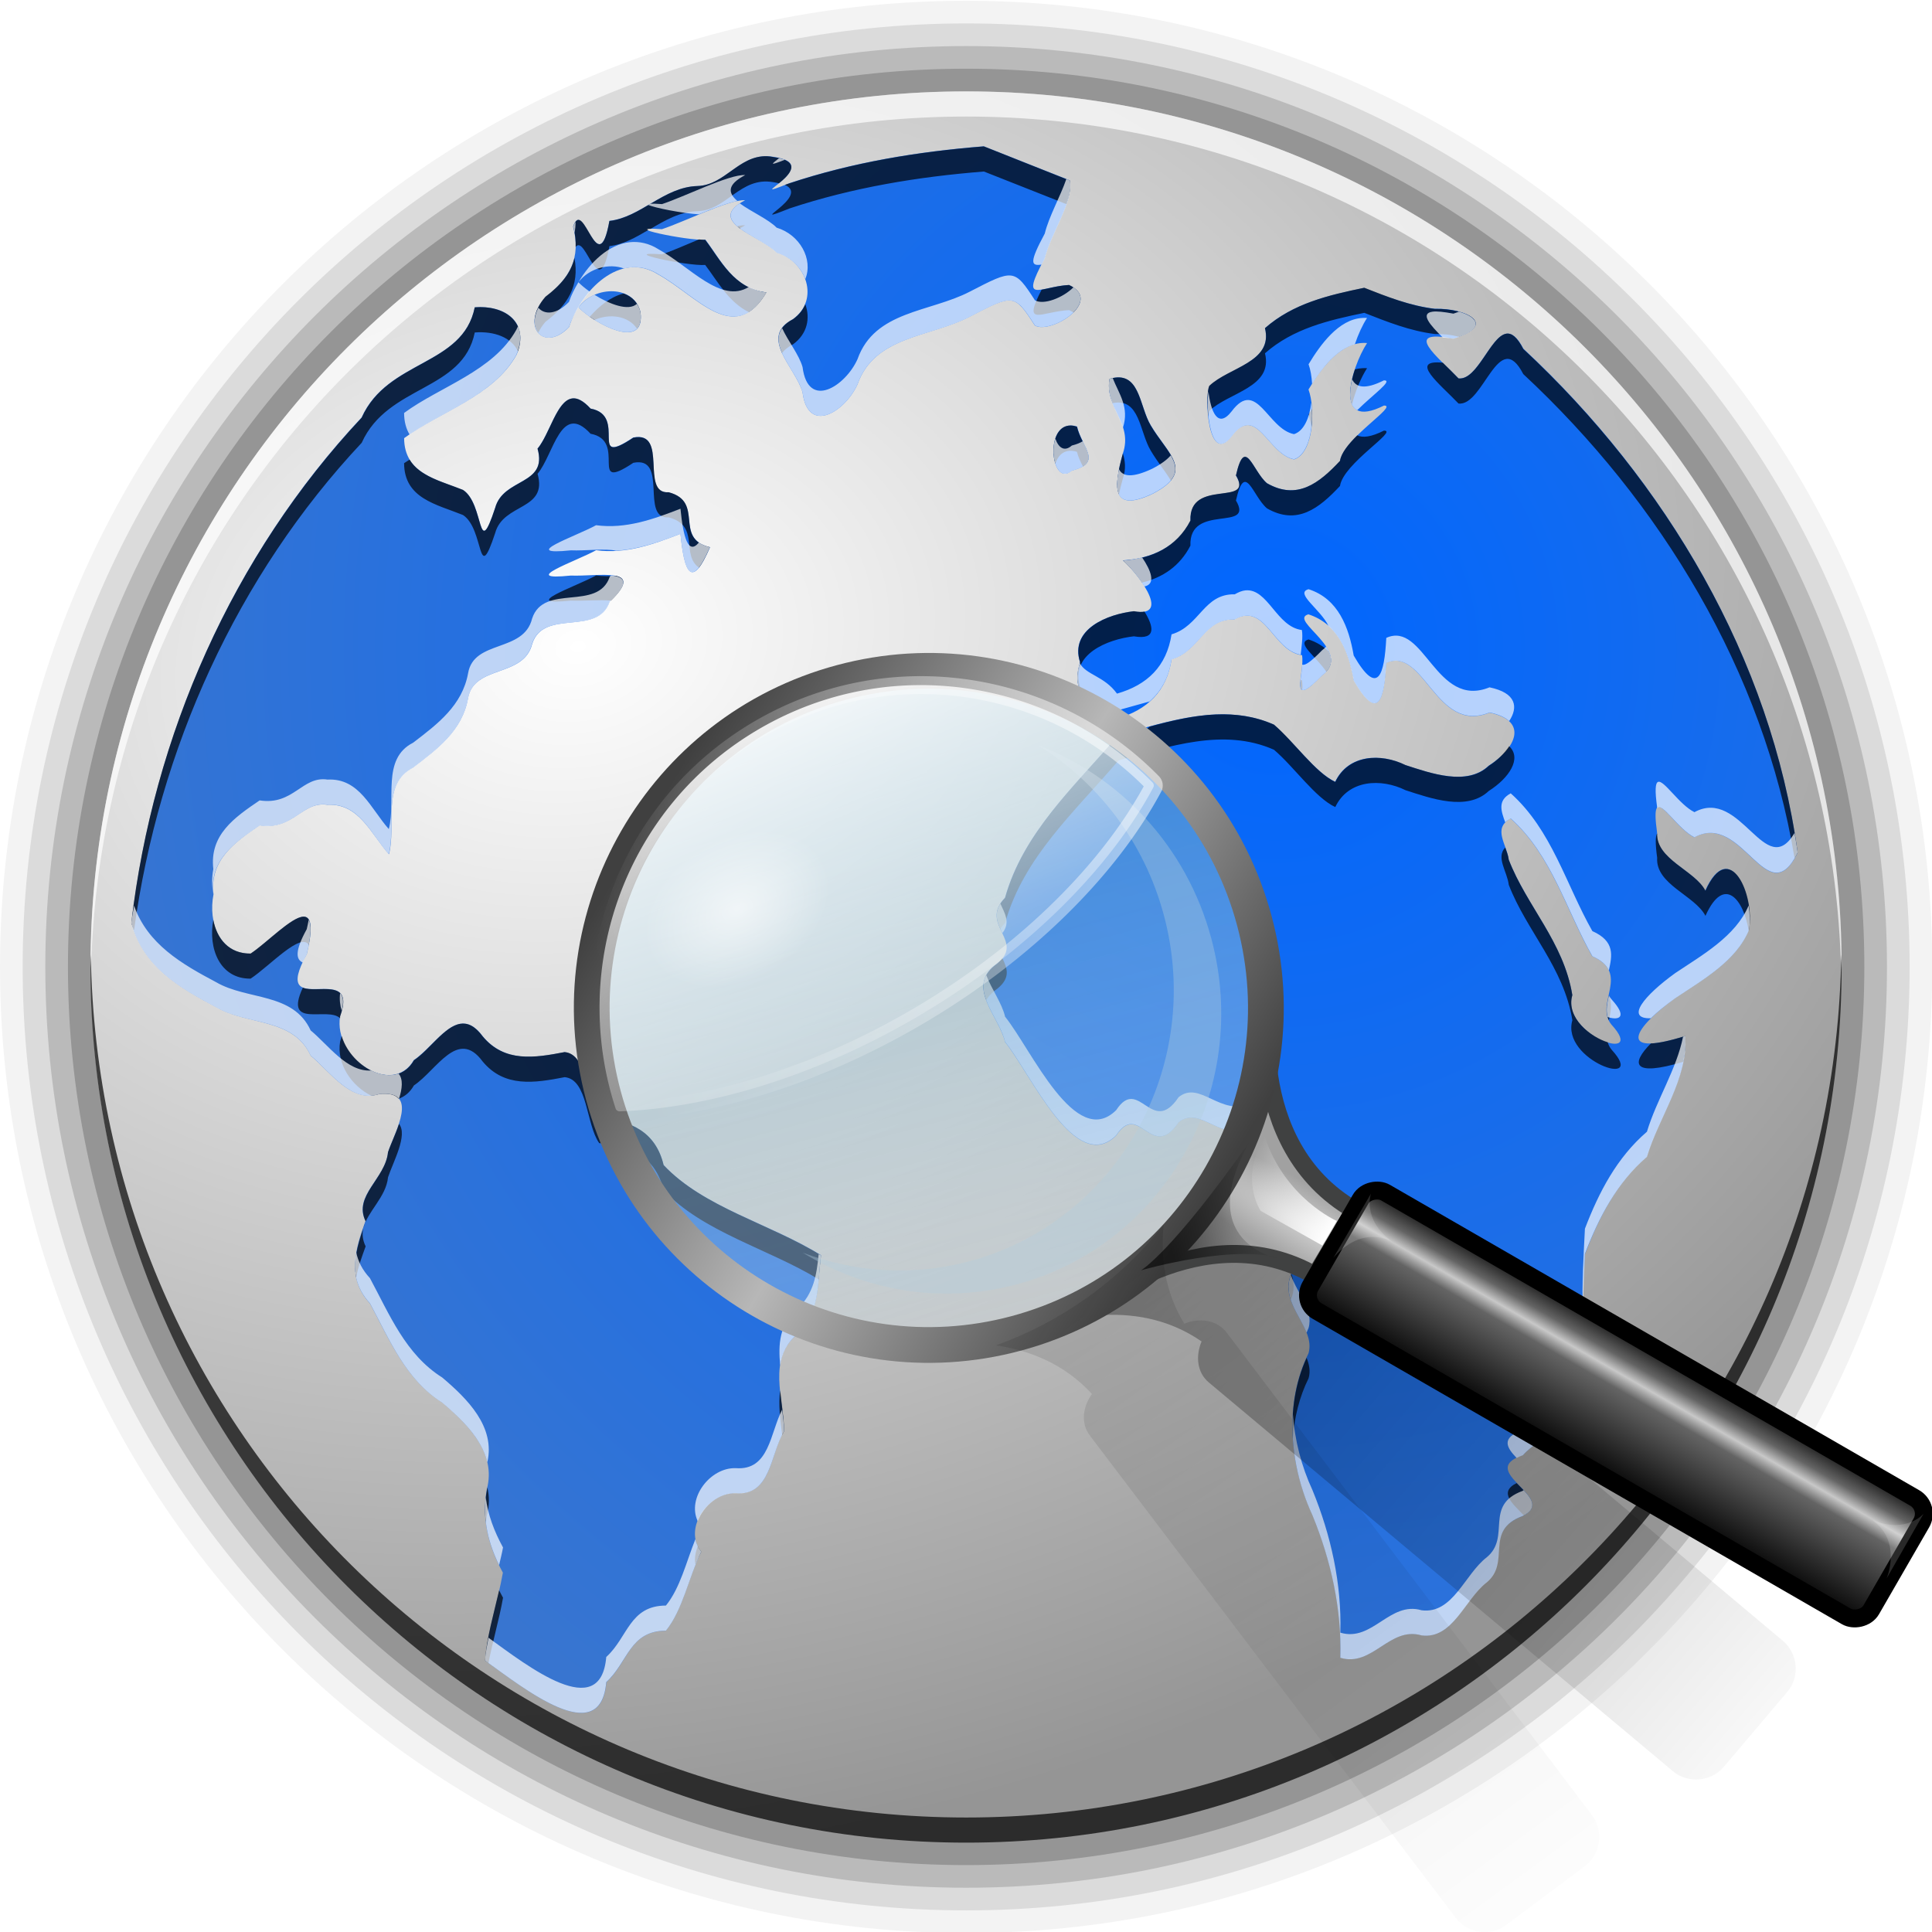 <?xml version="1.0" encoding="UTF-8" standalone="no"?>
<!-- Created with Inkscape (http://www.inkscape.org/) -->

<svg
   xmlns:dc="http://purl.org/dc/elements/1.1/"
   xmlns:cc="http://creativecommons.org/ns#"
   xmlns:rdf="http://www.w3.org/1999/02/22-rdf-syntax-ns#"
   xmlns:svg="http://www.w3.org/2000/svg"
   xmlns="http://www.w3.org/2000/svg"
   xmlns:xlink="http://www.w3.org/1999/xlink"
   xmlns:sodipodi="http://sodipodi.sourceforge.net/DTD/sodipodi-0.dtd"
   xmlns:inkscape="http://www.inkscape.org/namespaces/inkscape"
   version="1.0"
   width="255.996"
   height="255.996"
   id="svg2408"
   inkscape:version="0.48.3.1 r9886"
   sodipodi:docname="edit-web-search.svg">
  <sodipodi:namedview
     pagecolor="#ffffff"
     bordercolor="#666666"
     borderopacity="1"
     objecttolerance="10"
     gridtolerance="10"
     guidetolerance="10"
     inkscape:pageopacity="0"
     inkscape:pageshadow="2"
     inkscape:window-width="1024"
     inkscape:window-height="572"
     id="namedview81"
     showgrid="false"
     inkscape:zoom="1.6367436"
     inkscape:cx="127.99805"
     inkscape:cy="127.99805"
     inkscape:window-x="0"
     inkscape:window-y="28"
     inkscape:window-maximized="1"
     inkscape:current-layer="svg2408"
     fit-margin-top="0"
     fit-margin-left="0"
     fit-margin-right="0"
     fit-margin-bottom="0" />
  <defs
     id="defs2410">
    <linearGradient
       x1="45.448"
       y1="92.54"
       x2="45.448"
       y2="7.017"
       id="ButtonShadow"
       gradientUnits="userSpaceOnUse"
       gradientTransform="scale(1.006,0.994)">
      <stop
         id="stop3750"
         style="stop-color:#000000;stop-opacity:1"
         offset="0" />
      <stop
         id="stop3752"
         style="stop-color:#000000;stop-opacity:0.588"
         offset="1" />
    </linearGradient>
    <linearGradient
       id="linearGradient3737">
      <stop
         id="stop3739"
         style="stop-color:#ffffff;stop-opacity:1"
         offset="0" />
      <stop
         id="stop3741"
         style="stop-color:#ffffff;stop-opacity:0"
         offset="1" />
    </linearGradient>
    <filter
       color-interpolation-filters="sRGB"
       id="filter3174">
      <feGaussianBlur
         id="feGaussianBlur3176"
         stdDeviation="1.71" />
    </filter>
    <filter
       x="-0.192"
       y="-0.192"
       width="1.384"
       height="1.384"
       color-interpolation-filters="sRGB"
       id="filter3794">
      <feGaussianBlur
         id="feGaussianBlur3796"
         stdDeviation="5.28" />
    </filter>
    <linearGradient
       x1="48"
       y1="20.221"
       x2="48"
       y2="138.661"
       id="linearGradient3613"
       xlink:href="#linearGradient3737"
       gradientUnits="userSpaceOnUse" />
    <linearGradient
       inkscape:collect="always"
       id="linearGradient4007-0">
      <stop
         style="stop-color:#000000;stop-opacity:1;"
         offset="0"
         id="stop4009-4" />
      <stop
         style="stop-color:#000000;stop-opacity:0;"
         offset="1"
         id="stop4011-8" />
    </linearGradient>
    <linearGradient
       id="linearGradient3405-1">
      <stop
         style="stop-color:#d0d0d0;stop-opacity:1;"
         offset="0"
         id="stop3407-7" />
      <stop
         style="stop-color:#a1a1a1;stop-opacity:1;"
         offset="1"
         id="stop3409-2" />
    </linearGradient>
    <linearGradient
       id="linearGradient3553-2">
      <stop
         style="stop-color:#5496b4;stop-opacity:0.618;"
         offset="0"
         id="stop3555-2" />
      <stop
         style="stop-color:#dfecf2;stop-opacity:0.305;"
         offset="1"
         id="stop3557-6" />
    </linearGradient>
    <linearGradient
       id="linearGradient3192-0">
      <stop
         style="stop-color:#404040;stop-opacity:1;"
         offset="0"
         id="stop3194-6" />
      <stop
         id="stop3200-1"
         offset="0.5"
         style="stop-color:#b7b7b7;stop-opacity:1;" />
      <stop
         style="stop-color:#404040;stop-opacity:1;"
         offset="1"
         id="stop3196-5" />
    </linearGradient>
    <filter
       color-interpolation-filters="sRGB"
       inkscape:collect="always"
       id="filter3274-9">
      <feGaussianBlur
         inkscape:collect="always"
         stdDeviation="1.986"
         id="feGaussianBlur3276-4" />
    </filter>
    <linearGradient
       id="linearGradient5452-0">
      <stop
         style="stop-color:#ffffff;stop-opacity:1;"
         offset="0"
         id="stop5454-9" />
      <stop
         style="stop-color:#ffffff;stop-opacity:0;"
         offset="1"
         id="stop5456-1" />
    </linearGradient>
    <linearGradient
       inkscape:collect="always"
       id="linearGradient3425-1">
      <stop
         style="stop-color:#000000;stop-opacity:1;"
         offset="0"
         id="stop3427-5" />
      <stop
         style="stop-color:#000000;stop-opacity:0;"
         offset="1"
         id="stop3429-9" />
    </linearGradient>
    <linearGradient
       id="linearGradient3363-7">
      <stop
         style="stop-color:#000000;stop-opacity:1;"
         offset="0"
         id="stop3365-6" />
      <stop
         id="stop3377-7"
         offset="0.2"
         style="stop-color:#646464;stop-opacity:1;" />
      <stop
         id="stop3371-3"
         offset="0.3"
         style="stop-color:#c8c8c8;stop-opacity:1;" />
      <stop
         style="stop-color:#646464;stop-opacity:1;"
         offset="0.4"
         id="stop3373-6" />
      <stop
         style="stop-color:#000000;stop-opacity:1;"
         offset="1"
         id="stop3367-5" />
    </linearGradient>
    <filter
       color-interpolation-filters="sRGB"
       inkscape:collect="always"
       id="filter3439-3"
       x="-0.094"
       width="1.187"
       y="-0.167"
       height="1.333">
      <feGaussianBlur
         inkscape:collect="always"
         stdDeviation="0.319"
         id="feGaussianBlur3441-9" />
    </filter>
    <linearGradient
       inkscape:collect="always"
       xlink:href="#linearGradient4007-0"
       id="linearGradient3287"
       gradientUnits="userSpaceOnUse"
       gradientTransform="matrix(0.996,-0.086,0.086,0.996,0.496,16.054)"
       x1="22.221"
       y1="14.908"
       x2="83.447"
       y2="78.168" />
    <radialGradient
       inkscape:collect="always"
       xlink:href="#linearGradient3405-1"
       id="radialGradient3289"
       gradientUnits="userSpaceOnUse"
       gradientTransform="matrix(0.143,-0.143,0.837,0.837,38.232,-15.648)"
       cx="63.938"
       cy="95.866"
       fx="63.938"
       fy="95.866"
       r="20.688" />
    <linearGradient
       inkscape:collect="always"
       xlink:href="#linearGradient3553-2"
       id="linearGradient3291"
       gradientUnits="userSpaceOnUse"
       x1="40.113"
       y1="2.603"
       x2="40.113"
       y2="75.04" />
    <linearGradient
       inkscape:collect="always"
       xlink:href="#linearGradient3192-0"
       id="linearGradient3293"
       gradientUnits="userSpaceOnUse"
       x1="12.75"
       y1="11.75"
       x2="63.25"
       y2="64" />
    <linearGradient
       inkscape:collect="always"
       xlink:href="#linearGradient5452-0"
       id="linearGradient3295"
       gradientUnits="userSpaceOnUse"
       gradientTransform="matrix(0.993,0,0,0.993,0.512,0.51)"
       x1="31.623"
       y1="-4.453"
       x2="24.881"
       y2="48.321" />
    <linearGradient
       inkscape:collect="always"
       xlink:href="#linearGradient5452-0"
       id="linearGradient3297"
       gradientUnits="userSpaceOnUse"
       x1="124.344"
       y1="42.894"
       x2="10.007"
       y2="21.098" />
    <radialGradient
       inkscape:collect="always"
       xlink:href="#linearGradient5452-0"
       id="radialGradient3299"
       gradientUnits="userSpaceOnUse"
       gradientTransform="matrix(1,4.8290072e-8,-3.4809718e-8,0.721,-6.5191416e-6,6.37)"
       cx="31.357"
       cy="22.818"
       fx="31.357"
       fy="22.818"
       r="7.357" />
    <linearGradient
       inkscape:collect="always"
       xlink:href="#linearGradient3425-1"
       id="linearGradient3301"
       gradientUnits="userSpaceOnUse"
       gradientTransform="matrix(0.688,-0.687,0.688,0.687,23.861,39.569)"
       x1="53.797"
       y1="73.685"
       x2="61.487"
       y2="81.817" />
    <linearGradient
       inkscape:collect="always"
       xlink:href="#linearGradient3363-7"
       id="linearGradient3303"
       gradientUnits="userSpaceOnUse"
       gradientTransform="matrix(0.972,0,0,0.972,-11.108,44.853)"
       x1="72"
       y1="129.125"
       x2="55.941"
       y2="129.125" />
    <linearGradient
       inkscape:collect="always"
       xlink:href="#linearGradient5452-0"
       id="linearGradient3305"
       gradientUnits="userSpaceOnUse"
       gradientTransform="matrix(0.688,-0.687,0.688,0.687,23.861,39.569)"
       x1="64.414"
       y1="87.406"
       x2="64.414"
       y2="75.818" />
    <linearGradient
       inkscape:collect="always"
       xlink:href="#linearGradient4007-0"
       id="linearGradient3307"
       gradientUnits="userSpaceOnUse"
       gradientTransform="matrix(0.99,0.138,-0.138,0.99,6.037,7.797)"
       x1="22.221"
       y1="14.908"
       x2="83.447"
       y2="78.168" />
    <radialGradient
       r="18.098"
       fy="9.798"
       fx="19.7"
       cy="9.798"
       cx="19.7"
       gradientTransform="matrix(-6.348,0.237,-0.242,-6.595,323.596,890.532)"
       gradientUnits="userSpaceOnUse"
       id="radialGradient5819"
       xlink:href="#linearGradient3784"
       inkscape:collect="always" />
    <radialGradient
       r="70.199"
       fy="133.932"
       fx="73.69"
       cy="133.932"
       cx="73.69"
       gradientTransform="matrix(0.288,1.609,-2.151,0.385,397.033,660.234)"
       gradientUnits="userSpaceOnUse"
       id="radialGradient5817"
       xlink:href="#linearGradient3800"
       inkscape:collect="always" />
    <linearGradient
       id="linearGradient3800">
      <stop
         id="stop3802"
         offset="0"
         style="stop-color:#ffffff;stop-opacity:1;" />
      <stop
         id="stop3804"
         offset="1"
         style="stop-color:#959595;stop-opacity:1;" />
    </linearGradient>
    <linearGradient
       id="linearGradient3784">
      <stop
         style="stop-color:#0066ff;stop-opacity:1;"
         offset="0"
         id="stop3786" />
      <stop
         style="stop-color:#3875d0;stop-opacity:1;"
         offset="1"
         id="stop3788" />
    </linearGradient>
    <linearGradient
       x1="45.448"
       y1="92.54"
       x2="45.448"
       y2="7.017"
       id="ButtonShadow-4"
       gradientUnits="userSpaceOnUse"
       gradientTransform="scale(1.006,0.994)">
      <stop
         id="stop3750-1"
         style="stop-color:#000000;stop-opacity:1"
         offset="0" />
      <stop
         id="stop3752-3"
         style="stop-color:#000000;stop-opacity:0.588"
         offset="1" />
    </linearGradient>
    <filter
       color-interpolation-filters="sRGB"
       id="filter3174-0">
      <feGaussianBlur
         id="feGaussianBlur3176-9"
         stdDeviation="1.71" />
    </filter>
    <linearGradient
       y2="138.661"
       x2="48"
       y1="20.221"
       x1="48"
       gradientUnits="userSpaceOnUse"
       id="linearGradient41484"
       xlink:href="#linearGradient3737-3"
       inkscape:collect="always" />
    <linearGradient
       x1="45.448"
       y1="92.54"
       x2="45.448"
       y2="7.017"
       id="ButtonShadow-8"
       gradientUnits="userSpaceOnUse"
       gradientTransform="scale(1.006,0.994)">
      <stop
         id="stop3750-7"
         style="stop-color:#000000;stop-opacity:1"
         offset="0" />
      <stop
         id="stop3752-4"
         style="stop-color:#000000;stop-opacity:0.588"
         offset="1" />
    </linearGradient>
    <linearGradient
       id="linearGradient3737-3">
      <stop
         id="stop3739-1"
         style="stop-color:#ffffff;stop-opacity:1"
         offset="0" />
      <stop
         id="stop3741-1"
         style="stop-color:#ffffff;stop-opacity:0"
         offset="1" />
    </linearGradient>
    <filter
       color-interpolation-filters="sRGB"
       id="filter3174-7">
      <feGaussianBlur
         id="feGaussianBlur3176-1"
         stdDeviation="1.71" />
    </filter>
    <filter
       x="-0.192"
       y="-0.192"
       width="1.384"
       height="1.384"
       color-interpolation-filters="sRGB"
       id="filter3794-8">
      <feGaussianBlur
         id="feGaussianBlur3796-2"
         stdDeviation="5.28" />
    </filter>
    <clipPath
       id="clipPath3613-8">
      <rect
         width="84"
         height="84"
         rx="6"
         ry="6"
         x="6"
         y="6"
         id="rect3615-1"
         style="fill:#ffffff;fill-opacity:1;fill-rule:nonzero;stroke:none" />
    </clipPath>
  </defs>
  <g
     transform="translate(-111.37,-796.135)"
     id="layer1"
     inkscape:label="Layer 1">
    <g
       transform="translate(94.484,874.862)"
       style="display:none"
       id="layer2-5">
      <rect
         style="opacity:0.9;fill:url(#ButtonShadow-8);fill-opacity:1;fill-rule:nonzero;stroke:none;filter:url(#filter3174-7)"
         id="rect3745-2"
         y="7"
         x="5"
         ry="6"
         rx="6"
         height="85"
         width="86" />
    </g>
    <g
       transform="translate(94.484,874.862)"
       style="display:none"
       id="layer5">
      <rect
         style="opacity:0.1;fill:url(#linearGradient41484);fill-opacity:1;fill-rule:nonzero;stroke:#ffffff;stroke-width:0.5;stroke-linecap:round;stroke-linejoin:miter;stroke-miterlimit:4;stroke-opacity:1;stroke-dasharray:none;stroke-dashoffset:0;filter:url(#filter3794-8)"
         id="rect3171"
         clip-path="url(#clipPath3613-8)"
         y="15"
         x="15"
         ry="12"
         rx="12"
         height="66"
         width="66" />
    </g>
    <g
       transform="translate(348.86,922.71)"
       style="display:none"
       id="layer2-4">
      <rect
         style="opacity:0.9;fill:url(#ButtonShadow-4);fill-opacity:1;fill-rule:nonzero;stroke:none;filter:url(#filter3174-0)"
         id="rect3745-3"
         y="7"
         x="5"
         ry="6"
         rx="6"
         height="85"
         width="86" />
    </g>
    <g
       transform="matrix(1.4,0,0,1.4,5.725,-280.694)"
       id="g7032">
      <g
         id="g7026">
        <path
           inkscape:connector-curvature="0"
           style="opacity:0.05;fill:none;stroke:#000000;stroke-width:17.145;stroke-miterlimit:4;stroke-opacity:1;stroke-dasharray:none"
           id="path7024"
           d="m 249.768,860.674 c 0,45.767 -37.103,82.869 -82.865,82.869 -45.766,0 -82.868,-37.102 -82.868,-82.869 0,-45.765 37.101,-82.864 82.868,-82.864 45.762,0 82.865,37.098 82.865,82.864 l 0,0 z" />
        <path
           d="m 249.768,860.674 c 0,45.767 -37.103,82.869 -82.865,82.869 -45.766,0 -82.868,-37.102 -82.868,-82.869 0,-45.765 37.101,-82.864 82.868,-82.864 45.762,0 82.865,37.098 82.865,82.864 l 0,0 z"
           id="path4044"
           style="opacity:0.1;fill:none;stroke:#000000;stroke-width:12.859;stroke-miterlimit:4;stroke-opacity:1;stroke-dasharray:none"
           inkscape:connector-curvature="0" />
        <path
           inkscape:connector-curvature="0"
           style="opacity:0.15;fill:none;stroke:#000000;stroke-width:8.572;stroke-miterlimit:4;stroke-opacity:1;stroke-dasharray:none"
           id="path4042"
           d="m 249.768,860.674 c 0,45.767 -37.103,82.869 -82.865,82.869 -45.766,0 -82.868,-37.102 -82.868,-82.869 0,-45.765 37.101,-82.864 82.868,-82.864 45.762,0 82.865,37.098 82.865,82.864 l 0,0 z" />
        <path
           d="m 249.768,860.674 c 0,45.767 -37.103,82.869 -82.865,82.869 -45.766,0 -82.868,-37.102 -82.868,-82.869 0,-45.765 37.101,-82.864 82.868,-82.864 45.762,0 82.865,37.098 82.865,82.864 l 0,0 z"
           id="path4040"
           style="opacity:0.2;fill:none;stroke:#000000;stroke-width:4.286;stroke-linejoin:round;stroke-miterlimit:4;stroke-opacity:1;stroke-dasharray:none"
           inkscape:connector-curvature="0" />
      </g>
      <path
         d="m 249.768,860.674 c 0,45.767 -37.103,82.869 -82.865,82.869 -45.766,0 -82.868,-37.102 -82.868,-82.869 0,-45.765 37.101,-82.864 82.868,-82.864 45.762,0 82.865,37.098 82.865,82.864 l 0,0 z"
         id="path6495"
         style="fill:url(#radialGradient5817);fill-opacity:1;fill-rule:nonzero;stroke:none"
         inkscape:connector-curvature="0" />
      <path
         d="m 168.574,783.011 c -6.257,0.498 -12.417,1.507 -18.391,3.487 -5.036,2.014 3.631,-1.773 -1.535,-2.493 -3.109,-0.536 -4.412,2.691 -7.19,2.765 -3.169,0.098 -5.342,2.951 -8.319,3.295 -1.072,5.951 -2.453,-2.346 -3.437,0.543 0.78,2.974 -0.319,4.919 -2.603,6.647 -2.463,2.814 -0.147,5.334 2.22,2.862 1.136,-3.441 4.841,-7.265 8.457,-4.969 3.618,1.998 7.198,6.814 10.21,1.688 -3.091,-0.374 -4.283,-3.037 -5.764,-4.988 -1.639,0.131 -8.513,-1.32 -4.118,-0.991 2.163,-0.711 6.342,-2.827 7.877,-2.744 -3.849,2.022 1.434,3.351 2.997,4.963 2.812,0.839 4.085,4.436 1.532,6.297 -3.283,1.716 0.228,4.543 0.905,6.906 0.525,4.117 4.079,1.785 5.206,-0.744 1.63,-4.599 6.851,-4.44 10.628,-6.401 4.127,-2.134 4.196,-2.209 6.155,0.833 1.505,0.872 6.529,-2.302 3.23,-3.831 -2.823,0.153 -4.676,1.898 -2.308,-2.507 0.57,-2.367 2.78,-5.458 2.378,-7.396 -2.71,-1.074 -5.42,-2.148 -8.129,-3.221 z m -38.376,15.235 c 1.458,1.502 6.372,4.22 5.882,0.464 -0.59,-2.546 -4.265,-2.569 -5.882,-0.464 z m 74.37,-1.834 c -3.374,0.698 -6.719,1.463 -9.384,3.809 0.797,3.238 -3.415,3.702 -5.262,5.477 -0.493,1.041 -0.101,7.589 2.092,4.772 2.381,-3.185 3.413,1.685 5.928,2.173 1.822,-0.591 2.048,-4.716 1.362,-6.616 1.168,-1.937 3.073,-4.616 5.543,-4.395 -1.532,2.355 -3.282,8.377 1.601,5.915 1.413,-0.025 -3.847,3.111 -4.162,5.25 -1.976,2.115 -4.067,3.735 -6.921,2.097 -1.366,-1.161 -2.06,-4.533 -2.924,-0.724 1.774,3.021 -4.458,0.195 -4.305,4.27 -1.309,2.537 -3.669,3.576 -6.399,3.759 0.991,0.789 4.882,5.49 1.022,4.825 -2.471,0.273 -6.083,1.678 -5.083,4.805 -1.125,3.894 1.74,2.914 3.501,5.351 2.871,-0.821 4.703,-2.594 5.173,-5.617 2.687,-0.795 3.012,-3.843 5.961,-3.781 2.94,-1.665 3.626,3.041 6.381,3.389 0.289,1.685 -1.37,5.282 1.869,1.935 3.13,-2.284 -3.255,-5.244 -1.268,-5.8 2.829,0.91 3.849,3.615 4.303,6.264 2.305,3.973 2.874,1.831 3.057,-1.664 3.592,-1.626 4.697,6.767 9.778,4.7 3.794,0.791 2.454,3.424 -0.078,5.032 -2.05,1.943 -5.479,0.715 -7.888,-0.064 -2.312,-1.145 -5.403,-1.023 -6.638,1.581 -1.905,-0.897 -3.875,-3.758 -5.805,-5.41 -4.769,-2.119 -9.955,-0.312 -14.706,0.987 -4.076,4.797 -8.986,9.15 -10.741,15.406 -2.57,2.633 2.225,4.158 -0.999,6.416 -2.632,2.115 0.442,4.796 1.006,7.227 2.475,3.068 6.676,12.669 10.526,8.846 2.158,-3.309 3.356,2.539 5.895,-1.245 2.027,-1.647 3.969,1.889 6.918,0.591 2.84,1.767 2.297,4.302 1.125,6.98 0.638,2.23 3.812,3.853 2.578,6.877 -1.12,2.817 2.387,4.952 1.68,7.417 -2.353,4.747 -1.799,10.617 0.384,15.322 1.747,4.258 2.772,8.859 2.635,13.481 3.041,0.916 4.654,-3.007 7.687,-2.116 2.961,0.384 4.061,-3.422 6.144,-5.013 2.322,-1.928 -0.296,-4.896 3.39,-6.262 3.576,-1.754 -4.528,-4.212 0.062,-5.783 1.904,-2.134 5.786,-2.877 6.554,-5.664 -1.385,-4.288 -0.892,-8.99 -0.685,-13.376 1.333,-3.471 2.988,-6.727 5.839,-9.184 1.15,-3.821 3.886,-7.33 3.641,-11.426 -6.746,2.078 -4.701,-0.886 -0.94,-3.601 2.6,-1.74 5.753,-3.487 6.963,-6.44 0.591,-3.342 -1.852,-8.782 -4.127,-3.732 -1.004,-1.941 -4.726,-2.958 -4.557,-5.488 -0.723,-5.206 1.411,-0.595 3.523,0.445 4.563,-2.496 6.886,7.326 9.782,1.464 -2.53,-18.439 -12.493,-35.171 -25.956,-47.703 -2.337,-4.515 -3.771,3.092 -6.146,2.804 -1.901,-1.998 -5.443,-4.698 -0.497,-3.768 4.233,-1.249 1.362,-2.898 -1.743,-2.821 -2.347,-0.287 -4.507,-1.116 -6.694,-1.975 z m -84.174,1.834 c -1.126,5.581 -8.234,4.928 -10.712,10.435 -12.194,13.002 -19.72,30.11 -21.781,47.824 1.088,4.153 4.546,6.148 8.025,7.989 2.955,1.729 7.288,0.966 8.945,4.587 1.85,1.525 3.846,4.535 6.492,3.617 3.835,-0.375 1.475,3.539 0.818,5.522 -0.243,2.503 -3.307,4.098 -2.13,6.506 -0.988,2.728 -1.773,5.434 0.42,7.796 1.865,3.463 3.383,7.207 6.841,9.382 2.424,2.051 5.169,4.764 4.219,8.237 -0.505,2.811 0.176,5.401 1.525,7.868 -0.484,2.769 -1.477,5.601 -1.681,8.323 3.601,2.565 10.933,8.497 11.477,2.041 2.054,-1.862 2.179,-4.859 5.627,-4.867 1.6,-1.97 2.151,-5.065 3.345,-7.471 -1.743,-2.22 0.681,-5.648 3.294,-5.557 3.341,0.253 3.218,-3.689 4.549,-5.869 -0.03,-3.184 -1.592,-6.792 1.25,-9.183 2.139,-1.952 1.917,-4.814 2.251,-7.462 -4.794,-2.987 -11.103,-4.499 -14.897,-8.531 -0.752,-3.155 -3.111,-4.218 -6.111,-4.447 -1.267,-1.784 -1.052,-6.032 -3.265,-6.24 -2.851,0.551 -5.674,0.993 -7.745,-1.503 -2.35,-3.199 -4.379,0.824 -6.524,2.252 -2.013,3.532 -7.65,-0.177 -6.976,-4.153 1.981,-5.501 -6.725,0.613 -3.152,-5.875 1.699,-7.073 -2.894,-1.635 -5.303,-0.044 -2.941,0.033 -4.051,-2.917 -3.527,-5.619 -0.373,-3.247 1.977,-4.898 4.368,-6.524 3.2,0.496 4.012,-2.313 6.409,-1.947 3.013,-0.155 4.114,2.754 5.827,4.683 0.717,-2.754 -0.751,-6.661 2.277,-8.197 2.31,-1.764 4.655,-3.502 5.208,-6.558 0.545,-3.2 5.279,-1.928 6.075,-5.165 1.1,-3.384 6.188,-0.652 7.328,-3.992 3.575,-3.385 -1.115,-2.358 -3.679,-2.466 -5.057,0.523 0.503,-1.351 2.399,-2.398 2.809,0.374 5.402,-0.552 7.983,-1.552 0.346,3.54 1.007,5.407 2.801,1.27 -3.497,-0.833 -0.476,-4.289 -3.929,-5.201 -2.733,0.194 0.027,-5.851 -3.34,-5.186 -4.379,2.919 -0.467,-2.072 -4.034,-2.736 -2.814,-3.061 -3.498,1.965 -5.026,3.787 0.991,3.493 -3.238,2.743 -4.011,5.611 -1.712,5.169 -0.988,-0.368 -3.032,-1.692 -2.524,-1.02 -5.565,-1.56 -5.583,-4.907 3.384,-2.495 8.462,-3.967 10.643,-7.896 1.267,-3.052 -1.073,-4.72 -3.956,-4.49 l -1e-5,0 z m 60.084,6.771 c -0.511,2.711 2.242,4.161 1.261,7.053 -0.88,3.169 -1.135,5.686 2.796,3.837 4.081,-2.111 1.476,-3.717 -0.158,-6.485 -1.113,-1.84 -1.006,-5.257 -3.898,-4.405 z m -3.081,4.514 c -3.251,-0.99 -2.528,5.976 -0.498,4.172 2.979,-0.739 0.97,-2.166 0.498,-4.172 z m 41.037,37.1 c 3.897,3.482 5.228,8.637 7.721,13.029 3.702,1.648 0.17,4.451 1.823,6.479 3.476,3.803 -4.811,1.011 -3.71,-2.8 -0.807,-5.006 -4.323,-8.429 -6.009,-12.802 -0.176,-1.454 -1.578,-2.96 0.175,-3.906 z"
         id="path6534"
         style="fill:url(#radialGradient5819);fill-opacity:1;fill-rule:nonzero;stroke:none"
         inkscape:connector-curvature="0" />
      <path
         inkscape:connector-curvature="0"
         style="opacity:0.7;fill:#ffffff;fill-opacity:1;fill-rule:nonzero;stroke:none"
         d="m 166.911,777.817 c -45.766,0 -82.89,37.088 -82.89,82.853 0,0.398 0.032,0.792 0.037,1.189 0.638,-45.216 37.485,-81.664 82.853,-81.664 45.364,0 82.178,36.448 82.816,81.664 0.006,-0.397 0.037,-0.791 0.037,-1.189 0,-45.765 -37.091,-82.853 -82.853,-82.853 z"
         id="path4004" />
      <path
         inkscape:connector-curvature="0"
         style="opacity:0.7;fill:#000000;fill-opacity:1;fill-rule:nonzero;stroke:none"
         d="m 84.058,859.481 c -0.006,0.397 -0.037,0.791 -0.037,1.189 0,45.767 37.124,82.89 82.89,82.89 45.762,0 82.853,-37.123 82.853,-82.89 0,-0.398 -0.032,-0.792 -0.037,-1.189 -0.638,45.218 -37.452,81.701 -82.816,81.701 -45.368,0 -82.215,-36.484 -82.853,-81.701 z"
         id="path4013" />
      <path
         inkscape:connector-curvature="0"
         style="opacity:0.7;fill:#000000;fill-opacity:1;fill-rule:nonzero;stroke:none"
         d="m 168.583,783.019 c -6.257,0.498 -12.417,1.512 -18.391,3.492 -0.213,0.085 -0.28,0.084 -0.446,0.149 2.509,1.109 -4.109,4.051 0.446,2.229 5.974,-1.98 12.134,-2.995 18.391,-3.492 l 7.802,3.084 c 0.283,-0.823 0.467,-1.59 0.334,-2.229 l -8.137,-3.232 z m -20.509,0.929 c -2.715,-0.087 -4.009,2.754 -6.613,2.824 -3.169,0.098 -5.346,2.963 -8.322,3.307 -1.072,5.951 -2.435,-2.369 -3.418,0.52 0.184,0.701 0.239,1.335 0.223,1.932 0.961,-1.253 2.203,5.431 3.195,-0.074 1.333,-0.154 2.506,-0.836 3.678,-1.523 -0.153,-0.078 -0.135,-0.104 0.223,-0.111 1.373,-0.807 2.76,-1.62 4.421,-1.672 2.778,-0.074 4.061,-3.285 7.171,-2.749 0.221,0.031 0.385,0.07 0.557,0.111 0.947,-0.772 2.314,-2.089 -0.557,-2.489 -0.194,-0.034 -0.376,-0.069 -0.557,-0.074 z m -2.081,6.539 c -0.199,-0.011 -0.465,0.019 -0.743,0.074 0.079,0.068 0.133,0.156 0.223,0.223 0.151,-0.1 0.323,-0.194 0.52,-0.297 z m -4.384,1.338 c -1.292,0.534 -2.571,1.109 -3.492,1.412 -4.395,-0.33 2.448,1.134 4.087,1.003 1.178,1.551 2.212,3.515 4.124,4.458 0.572,-0.354 1.134,-0.941 1.672,-1.858 -3.091,-0.374 -4.315,-3.027 -5.796,-4.979 -0.149,0.012 -0.371,-0.025 -0.594,-0.037 z m -11.778,1.746 c -0.332,1.448 -1.322,2.598 -2.749,3.678 -1.218,1.391 -1.216,2.701 -0.669,3.381 0.166,-0.321 0.374,-0.666 0.669,-1.003 2.126,-1.609 3.237,-3.417 2.749,-6.056 z m 46.814,2.564 c -1.059,0.057 -1.986,0.349 -2.601,0.446 -1.846,3.603 -0.078,2.077 2.601,1.932 0.16,0.074 0.286,0.142 0.409,0.223 0.845,-0.844 1.103,-1.9 -0.409,-2.601 z m 27.94,0.26 c -3.374,0.698 -6.735,1.481 -9.4,3.827 0.797,3.238 -3.429,3.687 -5.276,5.462 -0.195,0.412 -0.213,1.684 -0.074,2.898 0.031,-0.206 0.024,-0.414 0.074,-0.52 1.847,-1.774 6.072,-2.223 5.276,-5.462 2.664,-2.346 6.026,-3.129 9.4,-3.827 2.187,0.859 4.341,1.719 6.688,2.006 0.827,-0.02 1.602,0.076 2.266,0.26 3.431,-1.222 0.696,-2.711 -2.266,-2.638 -2.347,-0.287 -4.501,-1.147 -6.688,-2.006 z m -70.146,0.557 c -1.188,0.311 -2.262,1.164 -3.158,2.192 0.144,0.101 0.29,0.199 0.446,0.297 1.453,-0.635 3.212,-0.384 4.013,0.817 0.291,-0.289 0.437,-0.772 0.334,-1.56 -0.21,-0.904 -0.803,-1.461 -1.56,-1.746 -0.024,0.006 -0.05,-0.006 -0.074,0 z m 17.239,1.003 c -0.216,0.529 -0.591,1.003 -1.152,1.412 -1.626,0.85 -1.578,1.992 -1.04,3.195 0.22,-0.287 0.569,-0.571 1.04,-0.817 1.368,-0.998 1.629,-2.487 1.152,-3.79 z m -31.283,0.297 c -1.126,5.581 -8.222,4.933 -10.7,10.44 -12.194,13.002 -19.748,30.103 -21.809,47.817 0.065,0.248 0.179,0.473 0.26,0.706 2.33,-17.113 9.741,-33.554 21.549,-46.145 2.478,-5.507 9.574,-4.86 10.7,-10.44 1.859,-0.148 3.501,0.49 4.087,1.783 0.959,-2.834 -1.314,-4.382 -4.087,-4.161 z m 97.64,2.489 c -1.501,0.221 -2.751,4.452 -4.533,4.236 -0.453,-0.476 -0.984,-0.989 -1.486,-1.486 -3.286,-0.319 -0.255,2.034 1.486,3.864 2.375,0.288 3.793,-7.301 6.13,-2.787 13.005,12.106 22.746,28.112 25.673,45.811 0.101,-0.169 0.195,-0.314 0.297,-0.52 -2.53,-18.439 -12.508,-35.137 -25.97,-47.668 -0.584,-1.129 -1.097,-1.523 -1.598,-1.449 z m -13.635,3.27 c -0.239,0.013 -0.478,0.049 -0.706,0.111 -0.414,1.247 -0.599,2.538 -0.26,3.307 0.288,-1.234 0.859,-2.569 1.412,-3.418 -0.154,-0.014 -0.296,-0.008 -0.446,0 z m -23.407,0.892 c -0.158,0.021 -0.339,0.058 -0.52,0.111 -0.163,0.863 0.024,1.609 0.297,2.304 2.585,-0.533 2.531,2.722 3.604,4.496 0.64,1.085 1.417,1.995 1.895,2.824 1.311,-1.567 -0.597,-3.004 -1.895,-5.202 -1.044,-1.725 -1.006,-4.853 -3.381,-4.533 z m -51.384,1.969 c -1.451,0.208 -2.124,3.39 -3.27,4.756 0.991,3.493 -3.24,2.743 -4.013,5.61 -1.712,5.169 -1.003,-0.385 -3.047,-1.709 -1.893,-0.765 -4.072,-1.249 -5.053,-2.861 -0.17,0.116 -0.357,0.214 -0.52,0.334 0.019,3.346 3.049,3.884 5.573,4.904 2.044,1.324 1.335,6.878 3.047,1.709 0.773,-2.867 5.004,-2.117 4.013,-5.61 1.528,-1.822 2.202,-6.85 5.016,-3.79 3.568,0.664 -0.33,5.668 4.05,2.749 3.367,-0.664 0.61,5.358 3.344,5.164 2.997,0.791 1.126,3.509 2.861,4.756 0.304,-0.368 0.625,-0.974 1.04,-1.932 -3.497,-0.833 -0.447,-4.289 -3.901,-5.202 -2.733,0.194 0.023,-5.829 -3.344,-5.164 -4.379,2.919 -0.482,-2.086 -4.05,-2.749 -0.704,-0.765 -1.263,-1.035 -1.746,-0.966 z m 70.035,1.003 c -0.109,0.173 -0.235,0.356 -0.334,0.52 0.127,0.351 0.2,0.797 0.26,1.263 0.073,-0.581 0.108,-1.21 0.074,-1.783 z m -22.812,1.56 c -1.602,-0.035 -1.922,2.253 -1.486,3.604 0.287,-0.861 0.926,-1.455 2.043,-1.115 0.118,0.502 0.349,0.947 0.557,1.375 1.318,-0.803 -0.16,-2.063 -0.557,-3.753 -0.203,-0.062 -0.385,-0.108 -0.557,-0.111 z m 29.612,0.483 c -1.221,0.615 -2.028,0.701 -2.526,0.446 -0.817,0.81 -1.525,1.671 -1.635,2.415 -1.976,2.115 -4.056,3.756 -6.911,2.118 -1.366,-1.161 -2.071,-4.551 -2.935,-0.743 1.774,3.021 -4.464,0.197 -4.31,4.273 -1.309,2.537 -3.661,3.607 -6.39,3.79 0.378,0.301 1.19,1.157 1.821,2.081 1.941,-0.471 3.563,-1.541 4.57,-3.492 -0.154,-4.076 6.084,-1.252 4.31,-4.273 0.864,-3.808 1.569,-0.418 2.935,0.743 2.854,1.639 4.935,-0.004 6.911,-2.118 0.315,-2.138 5.574,-5.263 4.161,-5.239 z m -24.707,2.155 c -0.455,1.639 -0.744,3.088 -0.372,3.864 0.095,-0.472 0.226,-0.962 0.372,-1.486 0.31,-0.913 0.214,-1.667 0,-2.378 z m -49.86,11.555 c -1.896,1.047 -7.435,2.901 -2.378,2.378 1.162,0.049 2.722,-0.099 3.79,0 1.565,-1.519 1.379,-2.135 0.483,-2.341 -0.62,0.035 -1.255,0.048 -1.895,-0.037 z m 50.901,3.381 c -2.471,0.273 -6.09,1.703 -5.09,4.83 -0.352,1.217 -0.309,1.934 -0.037,2.452 0.008,-0.028 0.029,-0.046 0.037,-0.074 -1,-3.127 2.619,-4.557 5.09,-4.83 2.19,0.377 1.858,-0.958 1.003,-2.341 -0.255,0.051 -0.561,0.039 -1.003,-0.037 z m 16.533,2.675 c -1.224,0.343 0.723,1.601 1.672,3.047 0.589,-0.634 0.534,-1.283 0.223,-1.932 -0.525,-0.472 -1.13,-0.869 -1.895,-1.115 z m -0.743,3.827 c -0.048,0.482 -0.043,0.843 0.149,0.929 0.023,-0.319 0.007,-0.631 -0.037,-0.892 -0.041,-0.005 -0.072,-0.03 -0.111,-0.037 z m -8.025,3.27 c -2.1,0.086 -4.208,0.591 -6.279,1.152 -0.824,0.726 -1.852,1.282 -3.084,1.635 -0.09,-0.124 -0.165,-0.264 -0.26,-0.372 -3.994,4.618 -8.63,8.88 -10.329,14.936 -1.108,1.135 -0.843,2.064 -0.446,2.935 0.115,-0.18 0.259,-0.366 0.446,-0.557 1.755,-6.255 6.661,-10.585 10.737,-15.382 4.751,-1.3 9.944,-3.122 14.713,-1.003 1.93,1.651 3.891,4.527 5.796,5.424 1.236,-2.604 4.338,-2.742 6.651,-1.598 2.409,0.779 5.827,2.017 7.877,0.074 1.938,-1.23 3.158,-3.089 1.932,-4.236 -0.434,0.653 -1.094,1.326 -1.932,1.858 -2.05,1.943 -5.468,0.705 -7.877,-0.074 -2.312,-1.145 -5.415,-1.007 -6.651,1.598 -1.905,-0.897 -3.866,-3.773 -5.796,-5.424 -1.788,-0.795 -3.638,-1.042 -5.499,-0.966 z m 41.761,11.258 c -0.16,0.244 -0.193,0.911 0,2.304 -0.169,2.529 3.566,3.558 4.57,5.499 1.788,-3.97 3.647,-1.468 4.087,1.412 0.011,-0.025 0.027,-0.049 0.037,-0.074 0.591,-3.342 -1.849,-8.766 -4.124,-3.715 -0.993,-1.921 -4.657,-2.953 -4.57,-5.424 z m -14.379,1.338 c -0.904,0.942 0.181,2.257 0.334,3.53 1.686,4.373 5.212,7.812 6.019,12.818 -1.102,3.811 7.191,6.59 3.715,2.787 -0.187,-0.229 -0.299,-0.459 -0.372,-0.706 -1.555,-0.471 -3.974,-2.28 -3.344,-4.458 -0.807,-5.006 -4.333,-8.445 -6.019,-12.818 -0.047,-0.391 -0.195,-0.765 -0.334,-1.152 z m -113.728,6.539 c -1.142,0.006 -3.51,2.498 -5.016,3.492 -2.058,0.023 -3.198,-1.403 -3.53,-3.195 -0.508,2.691 0.602,5.606 3.53,5.573 1.784,-1.178 4.761,-4.439 5.499,-3.195 0.371,-1.949 0.117,-2.678 -0.483,-2.675 z m 66.134,3.938 c -0.18,0.226 -0.4,0.466 -0.743,0.706 -1.237,0.994 -1.211,2.11 -0.78,3.27 0.168,-0.308 0.421,-0.603 0.78,-0.892 1.612,-1.129 1.218,-2.091 0.743,-3.084 z m -66.208,2.787 c -1.848,3.974 2.355,1.736 3.53,2.898 0.007,-0.061 -0.011,-0.124 0,-0.186 1.338,-3.716 -2.194,-2.132 -3.53,-2.712 z m 123.611,0.743 c -0.176,0.806 -0.348,1.609 0,2.341 0.177,-0.807 0.332,-1.62 0,-2.341 z m -108.712,2.675 c -1.507,0.245 -2.91,2.473 -4.384,3.455 -1.689,2.963 -5.911,0.807 -6.836,-2.304 -0.045,0.171 -0.076,0.32 -0.149,0.52 -0.369,2.176 1.152,4.254 2.935,5.127 0.255,-0.018 0.513,-0.056 0.78,-0.149 0.98,-0.096 1.518,0.085 1.821,0.446 0.567,-0.199 1.072,-0.601 1.449,-1.263 2.145,-1.428 4.151,-5.465 6.502,-2.266 2.071,2.496 4.914,2.037 7.765,1.486 2.213,0.208 2.003,4.458 3.27,6.242 3,0.229 5.341,1.304 6.093,4.458 3.739,3.973 9.908,5.531 14.676,8.434 0.071,-0.757 0.129,-1.518 0.223,-2.266 -4.794,-2.987 -11.105,-4.514 -14.899,-8.545 -0.752,-3.155 -3.093,-4.229 -6.093,-4.458 -1.267,-1.784 -1.056,-6.034 -3.27,-6.242 -2.851,0.551 -5.694,1.01 -7.765,-1.486 -0.735,-1 -1.433,-1.3 -2.118,-1.189 z m 115.957,1.152 c -1.502,0.463 -2.561,0.685 -3.27,0.706 -1.882,1.885 -1.813,3.198 3.047,1.746 0.158,-0.791 0.273,-1.62 0.223,-2.452 z m -121.753,8.322 c -0.309,0.949 -0.797,1.94 -1.04,2.675 -0.243,2.503 -3.295,4.131 -2.118,6.539 -0.082,0.227 -0.145,0.442 -0.223,0.669 0.376,-1.582 2.159,-2.953 2.341,-4.83 0.487,-1.469 1.896,-3.993 1.04,-5.053 z m -3.381,9.883 c -0.546,1.591 -0.973,3.151 -0.669,4.644 0.171,-0.977 0.53,-1.936 0.892,-2.935 -0.294,-0.602 -0.348,-1.182 -0.223,-1.709 z m 86.011,-4.793 c -0.165,0.757 -0.468,1.542 -0.817,2.341 0.103,0.36 0.314,0.703 0.52,1.04 0.403,-1.194 0.612,-2.351 0.297,-3.381 z m 1.821,9.103 c -0.014,0.037 -0.022,0.074 -0.037,0.111 -0.33,0.83 -0.247,1.603 0,2.341 0.371,-0.93 0.297,-1.728 0.037,-2.452 z m 27.605,6.019 c -0.036,2.145 0.015,4.28 0.483,6.353 0.163,-0.272 0.32,-0.571 0.409,-0.892 -0.572,-1.771 -0.808,-3.601 -0.892,-5.462 z m -26.156,1.932 c -1.077,2.376 -1.469,5.001 -1.3,7.617 0.135,-1.963 0.609,-3.915 1.486,-5.685 0.192,-0.668 0.066,-1.292 -0.186,-1.932 z m -49.823,3.084 c -0.195,1.323 0.008,2.773 0.186,4.198 0.058,-0.112 0.122,-0.23 0.186,-0.334 -0.012,-1.254 -0.247,-2.579 -0.372,-3.864 z m 69.7,8.768 c -1.751,0.877 -0.352,1.956 0.669,3.047 1.692,-0.919 0.344,-1.983 -0.669,-3.047 z m -97.417,0.409 c -0.017,0.072 -0.017,0.151 -0.037,0.223 -0.189,1.054 -0.228,2.049 -0.111,3.047 0.026,-0.224 0.071,-0.442 0.111,-0.669 0.25,-0.912 0.225,-1.792 0.037,-2.601 z m 19.914,5.573 c -0.215,0.559 -0.33,1.137 -0.223,1.709 0.164,-0.41 0.367,-0.806 0.557,-1.189 -0.134,-0.17 -0.248,-0.338 -0.334,-0.52 z m -18.8,4.161 c -0.508,2.227 -1.175,4.477 -1.338,6.651 0.091,0.065 0.239,0.154 0.334,0.223 0.39,-2.038 1.018,-4.129 1.375,-6.168 -0.128,-0.235 -0.256,-0.469 -0.372,-0.706 z"
         id="path4022" />
      <path
         inkscape:connector-curvature="0"
         style="opacity:0.7;fill:#ffffff;fill-opacity:1;fill-rule:nonzero;stroke:none"
         d="m 149.189,784.134 c -0.685,0.558 -1.02,0.767 0.557,0.149 -0.146,-0.065 -0.344,-0.098 -0.557,-0.149 z m -3.195,1.598 c -1.535,-0.083 -5.713,2.038 -7.877,2.749 -0.514,-0.039 -0.845,-0.042 -1.077,-0.037 -0.073,0.043 -0.15,0.069 -0.223,0.111 0.519,0.264 3.291,0.813 4.793,0.892 1.349,-0.557 2.689,-1.073 3.641,-1.263 -0.859,-0.736 -1.04,-1.515 0.743,-2.452 z m 30.392,0.372 c -0.576,1.672 -1.662,3.578 -2.043,5.164 -1.48,2.753 -1.321,3.097 -0.297,2.935 0.099,-0.194 0.176,-0.332 0.297,-0.557 0.57,-2.367 2.78,-5.455 2.378,-7.394 l -0.334,-0.149 z m -30.912,2.304 c -2.799,1.854 2.009,3.152 3.492,4.681 1.305,0.39 2.299,1.361 2.712,2.489 0.767,-1.878 -0.518,-4.212 -2.712,-4.867 -0.772,-0.796 -2.454,-1.528 -3.492,-2.304 z m -15.53,1.746 c -0.078,0.102 -0.149,0.229 -0.223,0.446 0.054,0.206 0.075,0.398 0.111,0.594 0.074,-0.323 0.102,-0.687 0.111,-1.04 z m 5.127,1.932 c -1.986,0.203 -3.741,1.877 -4.867,3.79 1.043,-1.358 2.934,-1.819 4.31,-1.3 1.045,-0.255 2.165,-0.144 3.27,0.557 3.618,1.998 7.206,6.835 10.217,1.709 -0.633,-0.077 -1.179,-0.277 -1.672,-0.52 -2.626,1.626 -5.574,-1.926 -8.545,-3.567 -0.904,-0.574 -1.839,-0.758 -2.712,-0.669 z m -4.867,3.79 c -0.36,0.611 -0.685,1.233 -0.892,1.858 -1.183,1.236 -2.331,1.23 -2.898,0.557 -1.192,2.342 0.823,3.989 2.898,1.821 0.206,-0.625 0.532,-1.246 0.892,-1.858 0.312,-0.53 0.672,-1.021 1.077,-1.486 -0.438,-0.306 -0.813,-0.619 -1.077,-0.892 z m 0,2.378 c 1.458,1.502 6.36,4.202 5.87,0.446 -0.071,-0.306 -0.184,-0.547 -0.334,-0.78 -0.773,0.727 -2.591,0.04 -4.013,-0.855 -0.581,0.254 -1.119,0.663 -1.523,1.189 z m 40.943,-3.009 c -0.778,-0.095 -1.838,0.456 -3.901,1.523 -3.777,1.961 -8.996,1.791 -10.626,6.39 -1.128,2.529 -4.676,4.86 -5.202,0.743 -0.338,-1.182 -1.38,-2.462 -1.932,-3.678 -1.267,1.713 1.355,4.042 1.932,6.056 0.525,4.117 4.074,1.786 5.202,-0.743 1.63,-4.599 6.849,-4.43 10.626,-6.39 4.127,-2.134 4.208,-2.225 6.168,0.817 1.432,0.83 6.037,-2.01 3.641,-3.604 -0.998,0.997 -2.826,1.699 -3.641,1.226 -0.98,-1.521 -1.488,-2.246 -2.266,-2.341 z m 39.903,3.418 c -1.217,0.16 -0.245,1.254 0.966,2.452 0.302,0.029 0.587,0.033 1.003,0.111 3.106,-0.916 2.35,-2.056 0.52,-2.564 -0.165,0.059 -0.326,0.128 -0.52,0.186 -0.927,-0.174 -1.572,-0.238 -1.969,-0.186 z m -6.651,0.594 c -2.249,0.119 -3.995,2.568 -5.09,4.384 0.181,0.5 0.293,1.154 0.334,1.858 0.972,-1.534 2.331,-3.282 4.05,-3.753 0.311,-0.938 0.736,-1.85 1.152,-2.489 -0.154,-0.014 -0.296,-0.008 -0.446,0 z m -79.918,0.78 c -0.038,0.112 -0.1,0.218 -0.149,0.334 -2.181,3.929 -7.242,5.381 -10.626,7.877 0.005,0.837 0.193,1.506 0.52,2.043 3.366,-2.289 8.03,-3.802 10.106,-7.542 0.45,-1.083 0.471,-2.001 0.149,-2.712 z m 56.288,4.904 c -0.097,0.02 -0.193,0.044 -0.297,0.074 -0.347,1.842 0.792,3.119 1.263,4.644 0.644,-1.952 -0.385,-3.24 -0.966,-4.719 z m 22.664,0.111 c -0.31,1.331 -0.293,2.538 0.483,2.935 1.532,-1.519 3.448,-2.84 2.526,-2.824 -1.792,0.903 -2.665,0.67 -3.009,-0.111 z m -13.598,1.152 c -0.271,1.806 0.223,6.801 2.192,4.273 2.381,-3.185 3.393,1.668 5.907,2.155 1.486,-0.482 1.9,-3.291 1.635,-5.35 -0.178,1.416 -0.683,2.664 -1.635,2.972 -2.514,-0.487 -3.526,-5.34 -5.907,-2.155 -1.326,1.703 -1.98,-0.038 -2.192,-1.895 z m -14.49,4.458 c -0.547,1.643 0.228,4.231 1.56,3.047 2.234,-0.554 1.665,-1.504 1.04,-2.787 -0.247,0.151 -0.57,0.292 -1.04,0.409 -0.727,0.646 -1.291,0.167 -1.56,-0.669 z m 10.923,1.598 c -0.34,0.406 -0.906,0.829 -1.746,1.263 -1.898,0.893 -2.811,0.761 -3.158,0.037 -0.48,2.38 -0.123,3.884 3.158,2.341 2.482,-1.284 2.488,-2.356 1.746,-3.641 z m -46.405,5.053 c -2.581,1 -5.179,1.935 -7.988,1.56 -1.896,1.047 -7.435,2.901 -2.378,2.378 1.345,0.057 3.258,-0.196 4.273,0.037 2.102,-0.119 4.1,-0.825 6.093,-1.598 0.346,3.54 0.992,5.401 2.787,1.263 -0.463,-0.11 -0.776,-0.256 -1.04,-0.446 -1.009,1.221 -1.481,-0.475 -1.746,-3.195 z m 43.693,4.607 c -0.582,0.141 -1.191,0.255 -1.821,0.297 0.429,0.341 1.392,1.398 2.043,2.452 1.121,-0.224 0.611,-1.527 -0.223,-2.749 z m -50.269,1.709 c -0.041,0.04 -0.068,0.07 -0.111,0.111 -1.14,3.339 -6.256,0.592 -7.356,3.975 -0.796,3.237 -5.511,1.965 -6.056,5.164 -0.553,3.056 -2.892,4.812 -5.202,6.576 -3.028,1.537 -1.586,5.419 -2.304,8.174 -1.712,-1.93 -2.783,-4.837 -5.796,-4.681 -2.397,-0.366 -3.228,2.466 -6.428,1.969 -2.391,1.627 -4.757,3.255 -4.384,6.502 -0.155,0.797 -0.135,1.62 0,2.378 -0.373,-3.247 1.993,-4.875 4.384,-6.502 3.2,0.496 4.03,-2.335 6.428,-1.969 3.013,-0.155 4.084,2.752 5.796,4.681 0.717,-2.754 -0.724,-6.637 2.304,-8.174 2.31,-1.764 4.648,-3.52 5.202,-6.576 0.545,-3.2 5.26,-1.927 6.056,-5.164 1.1,-3.384 6.216,-0.636 7.356,-3.975 1.955,-1.851 1.4,-2.37 0.111,-2.489 z m 66.022,1.3 c -1.346,0.377 1.116,1.868 1.895,3.492 1.417,1.273 2.047,3.231 2.378,5.164 2.305,3.973 2.9,1.824 3.084,-1.672 3.592,-1.626 4.691,6.749 9.771,4.681 0.89,0.185 1.482,0.466 1.858,0.817 0.877,-1.32 0.681,-2.666 -1.858,-3.195 -5.08,2.067 -6.18,-6.308 -9.771,-4.681 -0.184,3.495 -0.778,5.645 -3.084,1.672 -0.454,-2.649 -1.444,-5.369 -4.273,-6.279 z m -5.982,0.111 c -0.306,0.03 -0.636,0.163 -1.003,0.372 -2.95,-0.062 -3.295,2.995 -5.982,3.79 -0.469,3.023 -2.294,4.789 -5.164,5.61 -1.211,-1.676 -2.931,-1.759 -3.53,-2.898 -1.005,3.601 1.517,2.916 3.27,4.904 0.132,-0.152 0.279,-0.293 0.409,-0.446 0.958,-0.262 1.948,-0.55 2.935,-0.817 1.096,-0.966 1.813,-2.25 2.081,-3.975 2.687,-0.795 3.032,-3.851 5.982,-3.79 2.897,-1.641 3.586,2.876 6.242,3.344 0.071,-0.718 0.226,-1.672 0.111,-2.341 -2.411,-0.305 -3.211,-3.963 -5.35,-3.753 z m 7.654,5.313 c -0.114,0.123 -0.244,0.252 -0.409,0.372 -1.09,1.126 -1.616,1.447 -1.858,1.338 -0.126,1.746 -0.881,3.87 1.858,1.04 1.203,-0.878 1.001,-1.847 0.409,-2.749 z m 31.395,12.818 c -0.244,0.118 -0.3,0.788 -0.074,2.415 -0.002,0.026 9.2e-4,0.048 0,0.074 0.439,-0.668 1.982,1.988 3.53,2.749 4.563,-2.496 6.875,7.311 9.771,1.449 -0.086,-0.626 -0.194,-1.236 -0.297,-1.858 -2.759,4.625 -5.071,-4.377 -9.474,-1.969 -1.452,-0.715 -2.918,-3.121 -3.455,-2.861 z m -13.933,1.077 c -1.282,0.692 -0.899,1.698 -0.52,2.749 0.129,-0.135 0.301,-0.253 0.52,-0.372 3.897,3.482 5.235,8.649 7.728,13.041 0.881,0.392 1.332,0.84 1.56,1.338 0.301,-1.375 0.616,-2.746 -1.56,-3.715 -2.493,-4.392 -3.831,-9.559 -7.728,-13.041 z m -48.3,10.44 c -0.677,1.061 -0.22,1.938 0.186,2.787 0.782,-0.982 0.24,-1.853 -0.186,-2.787 z m -81.998,0.186 c -0.074,0.547 -0.196,1.086 -0.26,1.635 1.088,4.153 4.547,6.147 8.025,7.988 2.955,1.729 7.297,0.949 8.954,4.57 1.85,1.525 3.857,4.559 6.502,3.641 0.994,-0.097 1.559,0.075 1.858,0.446 0.312,-0.956 0.405,-1.851 -0.037,-2.378 -0.802,0.282 -1.737,0.126 -2.601,-0.297 -2.265,0.161 -4.059,-2.419 -5.722,-3.79 -1.657,-3.621 -5.999,-2.841 -8.954,-4.57 -3.261,-1.726 -6.476,-3.597 -7.765,-7.245 z m 152.813,0 c -1.232,2.907 -4.37,4.665 -6.948,6.39 -2.924,2.11 -4.777,4.347 -2.304,4.273 0.608,-0.609 1.397,-1.241 2.304,-1.895 2.6,-1.74 5.775,-3.512 6.985,-6.465 0.126,-0.715 0.083,-1.52 -0.037,-2.304 z m -136.28,1.338 c -0.053,0.278 -0.106,0.561 -0.186,0.892 -1.159,2.105 -1.013,2.879 -0.372,3.158 0.113,-0.244 0.21,-0.487 0.372,-0.78 0.441,-1.836 0.444,-2.833 0.186,-3.27 z m 64.127,5.239 c -1.059,1.946 1.296,4.216 1.783,6.316 2.475,3.068 6.665,12.666 10.515,8.843 2.158,-3.309 3.368,2.558 5.907,-1.226 2.027,-1.647 3.962,1.892 6.911,0.594 1.065,0.662 1.673,1.421 1.932,2.266 0.387,-1.781 0.061,-3.404 -1.932,-4.644 -2.949,1.298 -4.883,-2.242 -6.911,-0.594 -2.54,3.784 -3.75,-2.083 -5.907,1.226 -3.85,3.823 -8.04,-5.775 -10.515,-8.843 -0.299,-1.289 -1.298,-2.631 -1.783,-3.938 z m -61.155,1.709 c -0.07,0.578 -0.012,1.131 0.149,1.672 0.225,-0.855 0.142,-1.384 -0.149,-1.672 z m 120.081,0.223 c -0.153,0.699 -0.302,1.392 -0.111,2.043 1.165,0.353 1.86,-0.043 0.372,-1.672 -0.103,-0.127 -0.194,-0.239 -0.26,-0.372 z m 7.245,3.827 c -0.089,0.027 -0.137,0.049 -0.223,0.074 -0.62,3.103 -2.502,5.946 -3.418,8.991 -2.851,2.457 -4.538,5.706 -5.87,9.177 -0.122,2.574 -0.305,5.269 -0.186,7.914 0.031,-1.864 0.1,-3.729 0.186,-5.536 1.333,-3.471 3.019,-6.72 5.87,-9.177 1.15,-3.821 3.886,-7.348 3.641,-11.443 z m -39.42,14.416 c -0.148,0.439 -0.323,0.887 -0.52,1.338 0.439,1.533 2.058,2.772 2.638,4.384 0.929,-2.469 -1.064,-3.998 -2.118,-5.722 z m -86.382,6.056 c -0.296,1.691 -0.09,3.332 1.3,4.83 1.865,3.463 3.379,7.226 6.836,9.4 1.788,1.512 3.746,3.376 4.273,5.647 0.782,-3.369 -1.899,-6.017 -4.273,-8.025 -3.457,-2.174 -4.971,-5.937 -6.836,-9.4 -0.729,-0.785 -1.127,-1.603 -1.3,-2.452 z m 43.767,0.186 c -0.181,1.922 -0.472,3.764 -2.006,5.164 -1.723,1.449 -1.826,3.372 -1.635,5.35 0.161,-1.093 0.617,-2.116 1.635,-2.972 2.139,-1.952 1.895,-4.783 2.229,-7.431 -0.069,-0.043 -0.153,-0.069 -0.223,-0.111 z m 44.696,1.969 c -0.817,2.053 0.809,3.741 1.486,5.462 0.065,-0.143 0.116,-0.305 0.186,-0.446 0.496,-1.728 -1.071,-3.264 -1.672,-5.016 z m 28.125,9.883 c -1.254,2.091 -4.482,2.904 -6.168,4.793 -2.149,0.736 -1.509,1.677 -0.594,2.638 0.175,-0.088 0.351,-0.177 0.594,-0.26 1.904,-2.134 5.808,-2.898 6.576,-5.685 -0.158,-0.488 -0.297,-0.989 -0.409,-1.486 z m -76.277,2.861 c -1.146,2.224 -1.204,5.777 -4.384,5.536 -2.413,-0.084 -4.645,2.82 -3.604,5.016 0.565,-1.47 2.027,-2.693 3.604,-2.638 3.341,0.253 3.239,-3.69 4.57,-5.87 -0.006,-0.664 -0.1,-1.358 -0.186,-2.043 z m 48.337,0.372 c -0.22,3.292 0.493,6.682 1.858,9.623 1.747,4.258 2.774,8.865 2.638,13.487 3.041,0.916 4.657,-3.008 7.691,-2.118 2.961,0.384 4.084,-3.424 6.168,-5.016 2.322,-1.928 -0.304,-4.913 3.381,-6.279 1.497,-0.734 0.92,-1.588 0.111,-2.452 -0.044,0.024 -0.063,0.051 -0.111,0.074 -3.686,1.366 -1.059,4.351 -3.381,6.279 -2.083,1.592 -3.206,5.4 -6.168,5.016 -3.034,-0.891 -4.65,3.034 -7.691,2.118 0.136,-4.622 -0.891,-9.229 -2.638,-13.487 -1.035,-2.231 -1.691,-4.734 -1.858,-7.245 z m -76.388,7.914 c -0.252,2.274 0.266,4.386 1.263,6.428 0.128,-0.561 0.274,-1.115 0.372,-1.672 -0.837,-1.53 -1.436,-3.107 -1.635,-4.756 z m 19.84,3.975 c -0.868,2.169 -1.441,4.622 -2.787,6.279 -3.448,0.008 -3.593,3.005 -5.647,4.867 -0.529,6.293 -7.459,0.836 -11.146,-1.821 -0.14,0.73 -0.281,1.437 -0.334,2.155 3.601,2.565 10.937,8.5 11.481,2.043 2.054,-1.862 2.199,-4.859 5.647,-4.867 1.6,-1.97 2.15,-5.062 3.344,-7.468 -0.29,-0.37 -0.48,-0.774 -0.557,-1.189 z"
         id="path4031" />
    </g>
  </g>
  <g
     id="layer2"
     style="display:none"
     transform="translate(-14.977,56.499)">
    <rect
       width="86"
       height="85"
       rx="6"
       ry="6"
       x="5"
       y="7"
       id="rect3745"
       style="opacity:0.9;fill:url(#ButtonShadow);fill-opacity:1;fill-rule:nonzero;stroke:none;filter:url(#filter3174)" />
  </g>
  <g
     id="g3271"
     transform="matrix(2.368,0,0,2.368,26.599,30.337)">
    <path
       inkscape:transform-center-y="26.546594"
       inkscape:transform-center-x="-28.837087"
       inkscape:connector-curvature="0"
       id="path3188-4"
       d="m 57.812,52.125 c -1.755,3.678 -4.455,6.619 -7.648,8.668 1.854,-0.144 3.939,0.141 5.839,1.458 -0.333,0.791 -0.276,1.722 0.408,2.296 L 82.385,86.304 c 0.84,0.704 2.137,0.583 2.845,-0.255 l 3.555,-4.201 c 0.709,-0.838 0.585,-2.141 -0.255,-2.845 L 62.598,57.23 c -0.709,-0.594 -1.703,-0.479 -2.432,0.034 -1.516,-1.553 -2.143,-3.399 -2.355,-5.14 z"
       style="opacity:0.6;fill:url(#linearGradient3287);fill-opacity:1;stroke:none;display:inline" />
    <g
       inkscape:transform-center-y="8.1091692"
       inkscape:transform-center-x="-18.002372"
       transform="matrix(0.507,-0.136,0.136,0.507,-9.419,45.629)"
       id="g3204-3"
       style="display:inline">
      <path
         inkscape:connector-curvature="0"
         style="fill:url(#radialGradient3289);fill-opacity:1;fill-rule:evenodd;stroke:#404141;stroke-width:1.906px;stroke-linecap:butt;stroke-linejoin:miter;stroke-opacity:1;display:inline"
         d="m 101.036,56.585 c 0,0 14.868,-7.132 24.665,2.664 l 5.844,-5.672 c -9.897,-9.896 -2.751,-24.75 -2.751,-24.75 -2.175,6.421 -2.969,10.531 -10.055,17.617 -7.129,7.129 -17.704,10.14 -17.704,10.14 z"
         id="path3310-0"
         sodipodi:nodetypes="cccczc" />
      <path
         sodipodi:type="arc"
         style="fill:url(#linearGradient3291);fill-opacity:1;stroke:url(#linearGradient3293);stroke-width:3.846;stroke-linecap:butt;stroke-linejoin:miter;stroke-miterlimit:4;stroke-opacity:1;stroke-dasharray:none;display:inline"
         id="path2420-7"
         sodipodi:cx="38"
         sodipodi:cy="37.75"
         sodipodi:rx="36.25"
         sodipodi:ry="36.25"
         d="M 74.25,37.75 C 74.25,57.77 58.02,74 38,74 17.98,74 1.75,57.77 1.75,37.75 1.75,17.73 17.98,1.5 38,1.5 c 20.02,0 36.25,16.23 36.25,36.25 z"
         transform="matrix(0.991,0,0,0.991,55.641,-16.41)" />
      <path
         inkscape:connector-curvature="0"
         style="opacity:0.6;fill:#b0cedd;fill-opacity:1;stroke:none;display:inline;filter:url(#filter3274-9)"
         d="m 56.375,13.757 c 5.137,5.453 8.312,12.862 8.312,21.031 -2e-6,16.735 -13.28,30.344 -29.625,30.344 -6.318,0 -12.159,-2.044 -16.969,-5.5 5.381,5.665 12.897,9.188 21.219,9.188 16.345,0 29.625,-13.577 29.625,-30.312 0,-10.231 -4.974,-19.259 -12.562,-24.75 z"
         id="path3261-8"
         transform="matrix(0.998,0,0,0.998,55.503,-16.793)" />
      <g
         transform="matrix(0.966,-0.259,0.259,0.966,-2.475,25.129)"
         inkscape:transform-center-y="-8.6725149"
         inkscape:transform-center-x="1.985937"
         id="g3184-6">
        <path
           transform="matrix(0.998,0,0,0.998,54.75,-17.441)"
           d="M 38.25,3.469 C 21.635,3.469 7.862,15.255 4.562,30.875 a 0.445,0.445 0 0 0 0.219,0.5 c 8.191,4.35 19.485,7.156 32.094,7.156 13.928,0 26.283,-3.443 34.562,-8.594 a 0.445,0.445 0 0 0 0.188,-0.5 C 67.806,14.537 54.356,3.469 38.25,3.469 z"
           id="path3262-8"
           style="fill:url(#linearGradient3295);fill-opacity:1;stroke:url(#linearGradient3297);stroke-width:1.91;stroke-linecap:butt;stroke-linejoin:miter;stroke-miterlimit:4;stroke-opacity:1;stroke-dasharray:none;display:inline"
           inkscape:original="M 38.25 3.90625 C 21.845831 3.90625 8.2570662 15.549598 5 30.96875 C 13.111464 35.276797 24.33318 38.09375 36.875 38.09375 C 50.729177 38.09375 63.001358 34.655353 71.1875 29.5625 C 67.417437 14.853615 54.152096 3.90625 38.25 3.90625 z "
           inkscape:radius="0.44502258"
           sodipodi:type="inkscape:offset" />
        <path
           transform="matrix(1.433,0,0,1.433,36.223,-31.24)"
           d="m 38.714,22.818 c 0,2.929 -3.294,5.303 -7.357,5.303 C 27.294,28.121 24,25.747 24,22.818 c 0,-2.929 3.294,-5.303 7.357,-5.303 4.063,0 7.357,2.374 7.357,5.303 z"
           sodipodi:ry="5.3033009"
           sodipodi:rx="7.3570485"
           sodipodi:cy="22.817865"
           sodipodi:cx="31.357048"
           id="path3278-8"
           style="opacity:0.6;fill:url(#radialGradient3299);fill-opacity:1;stroke:none;display:inline"
           sodipodi:type="arc" />
      </g>
      <path
         inkscape:connector-curvature="0"
         style="opacity:0.6;fill:url(#linearGradient3301);fill-opacity:1;fill-rule:evenodd;stroke:none;display:inline"
         d="m 122.721,43.55 c -9.335,9.462 0.486,13.368 0.486,13.368 -4.254,-3.281 -15.314,-3.038 -15.314,-3.038 0,0 3.646,-0.972 14.828,-10.33 z"
         id="path3423-4"
         sodipodi:nodetypes="cccc" />
      <rect
         style="fill:url(#linearGradient3303);fill-opacity:1;stroke:#000000;stroke-width:1.906;stroke-linecap:butt;stroke-linejoin:miter;stroke-miterlimit:4;stroke-opacity:1;stroke-dasharray:none;display:inline"
         id="rect3361-3"
         width="14.584"
         height="69.032"
         x="43.825"
         y="130.899"
         rx="1.945"
         ry="1.945"
         transform="matrix(0.707,-0.707,0.707,0.707,0,0)" />
      <path
         inkscape:connector-curvature="0"
         style="fill:url(#linearGradient3305);fill-opacity:1;fill-rule:evenodd;stroke:none;display:inline"
         d="m 127.248,56.327 -5.381,-5.259 c 0,0 -1.4,-3.833 2.459,-7.631 0.351,6.974 5.092,10.763 5.092,10.763 l -2.17,2.127 z"
         id="path3413-1"
         sodipodi:nodetypes="ccccc" />
      <path
         inkscape:connector-curvature="0"
         style="opacity:0.4;fill:#ffffff;fill-opacity:1;fill-rule:evenodd;stroke:none;display:inline;filter:url(#filter3439-3)"
         d="m 62.358,89.065 8.176,0.044 c 0,0 -2.903,0.516 -3.403,4.552 -0.354,-4.066 -4.773,-4.596 -4.773,-4.596 z"
         id="path3433-4"
         sodipodi:nodetypes="cccc"
         transform="matrix(0.688,-0.687,0.688,0.687,23.861,39.569)" />
      <path
         inkscape:connector-curvature="0"
         sodipodi:nodetypes="cccc"
         id="path3443-9"
         d="m 62.358,89.065 8.176,0.044 c 0,0 -2.903,0.516 -3.403,4.552 -0.354,-4.066 -4.773,-4.596 -4.773,-4.596 z"
         style="opacity:0.4;fill:#ffffff;fill-opacity:1;fill-rule:evenodd;stroke:none;display:inline;filter:url(#filter3439-3)"
         transform="matrix(0.688,-0.687,-0.688,-0.687,194.528,210.227)" />
    </g>
    <path
       inkscape:transform-center-y="32.612843"
       inkscape:transform-center-x="-20.508198"
       inkscape:connector-curvature="0"
       style="opacity:0.2;fill:url(#linearGradient3307);fill-opacity:1;stroke:none;display:inline"
       d="m 53.885,55.721 c -2.53,3.195 -5.817,5.461 -9.386,6.748 1.839,0.273 3.809,1.015 5.368,2.721 -0.5,0.697 -0.653,1.618 -0.113,2.33 l 20.479,26.993 c 0.662,0.873 1.953,1.044 2.831,0.385 l 4.401,-3.305 c 0.877,-0.659 1.047,-1.957 0.385,-2.831 L 57.415,61.765 C 56.856,61.027 55.861,60.919 55.037,61.257 53.905,59.405 53.704,57.466 53.885,55.721 z"
       id="path4130-2" />
  </g>
</svg>
